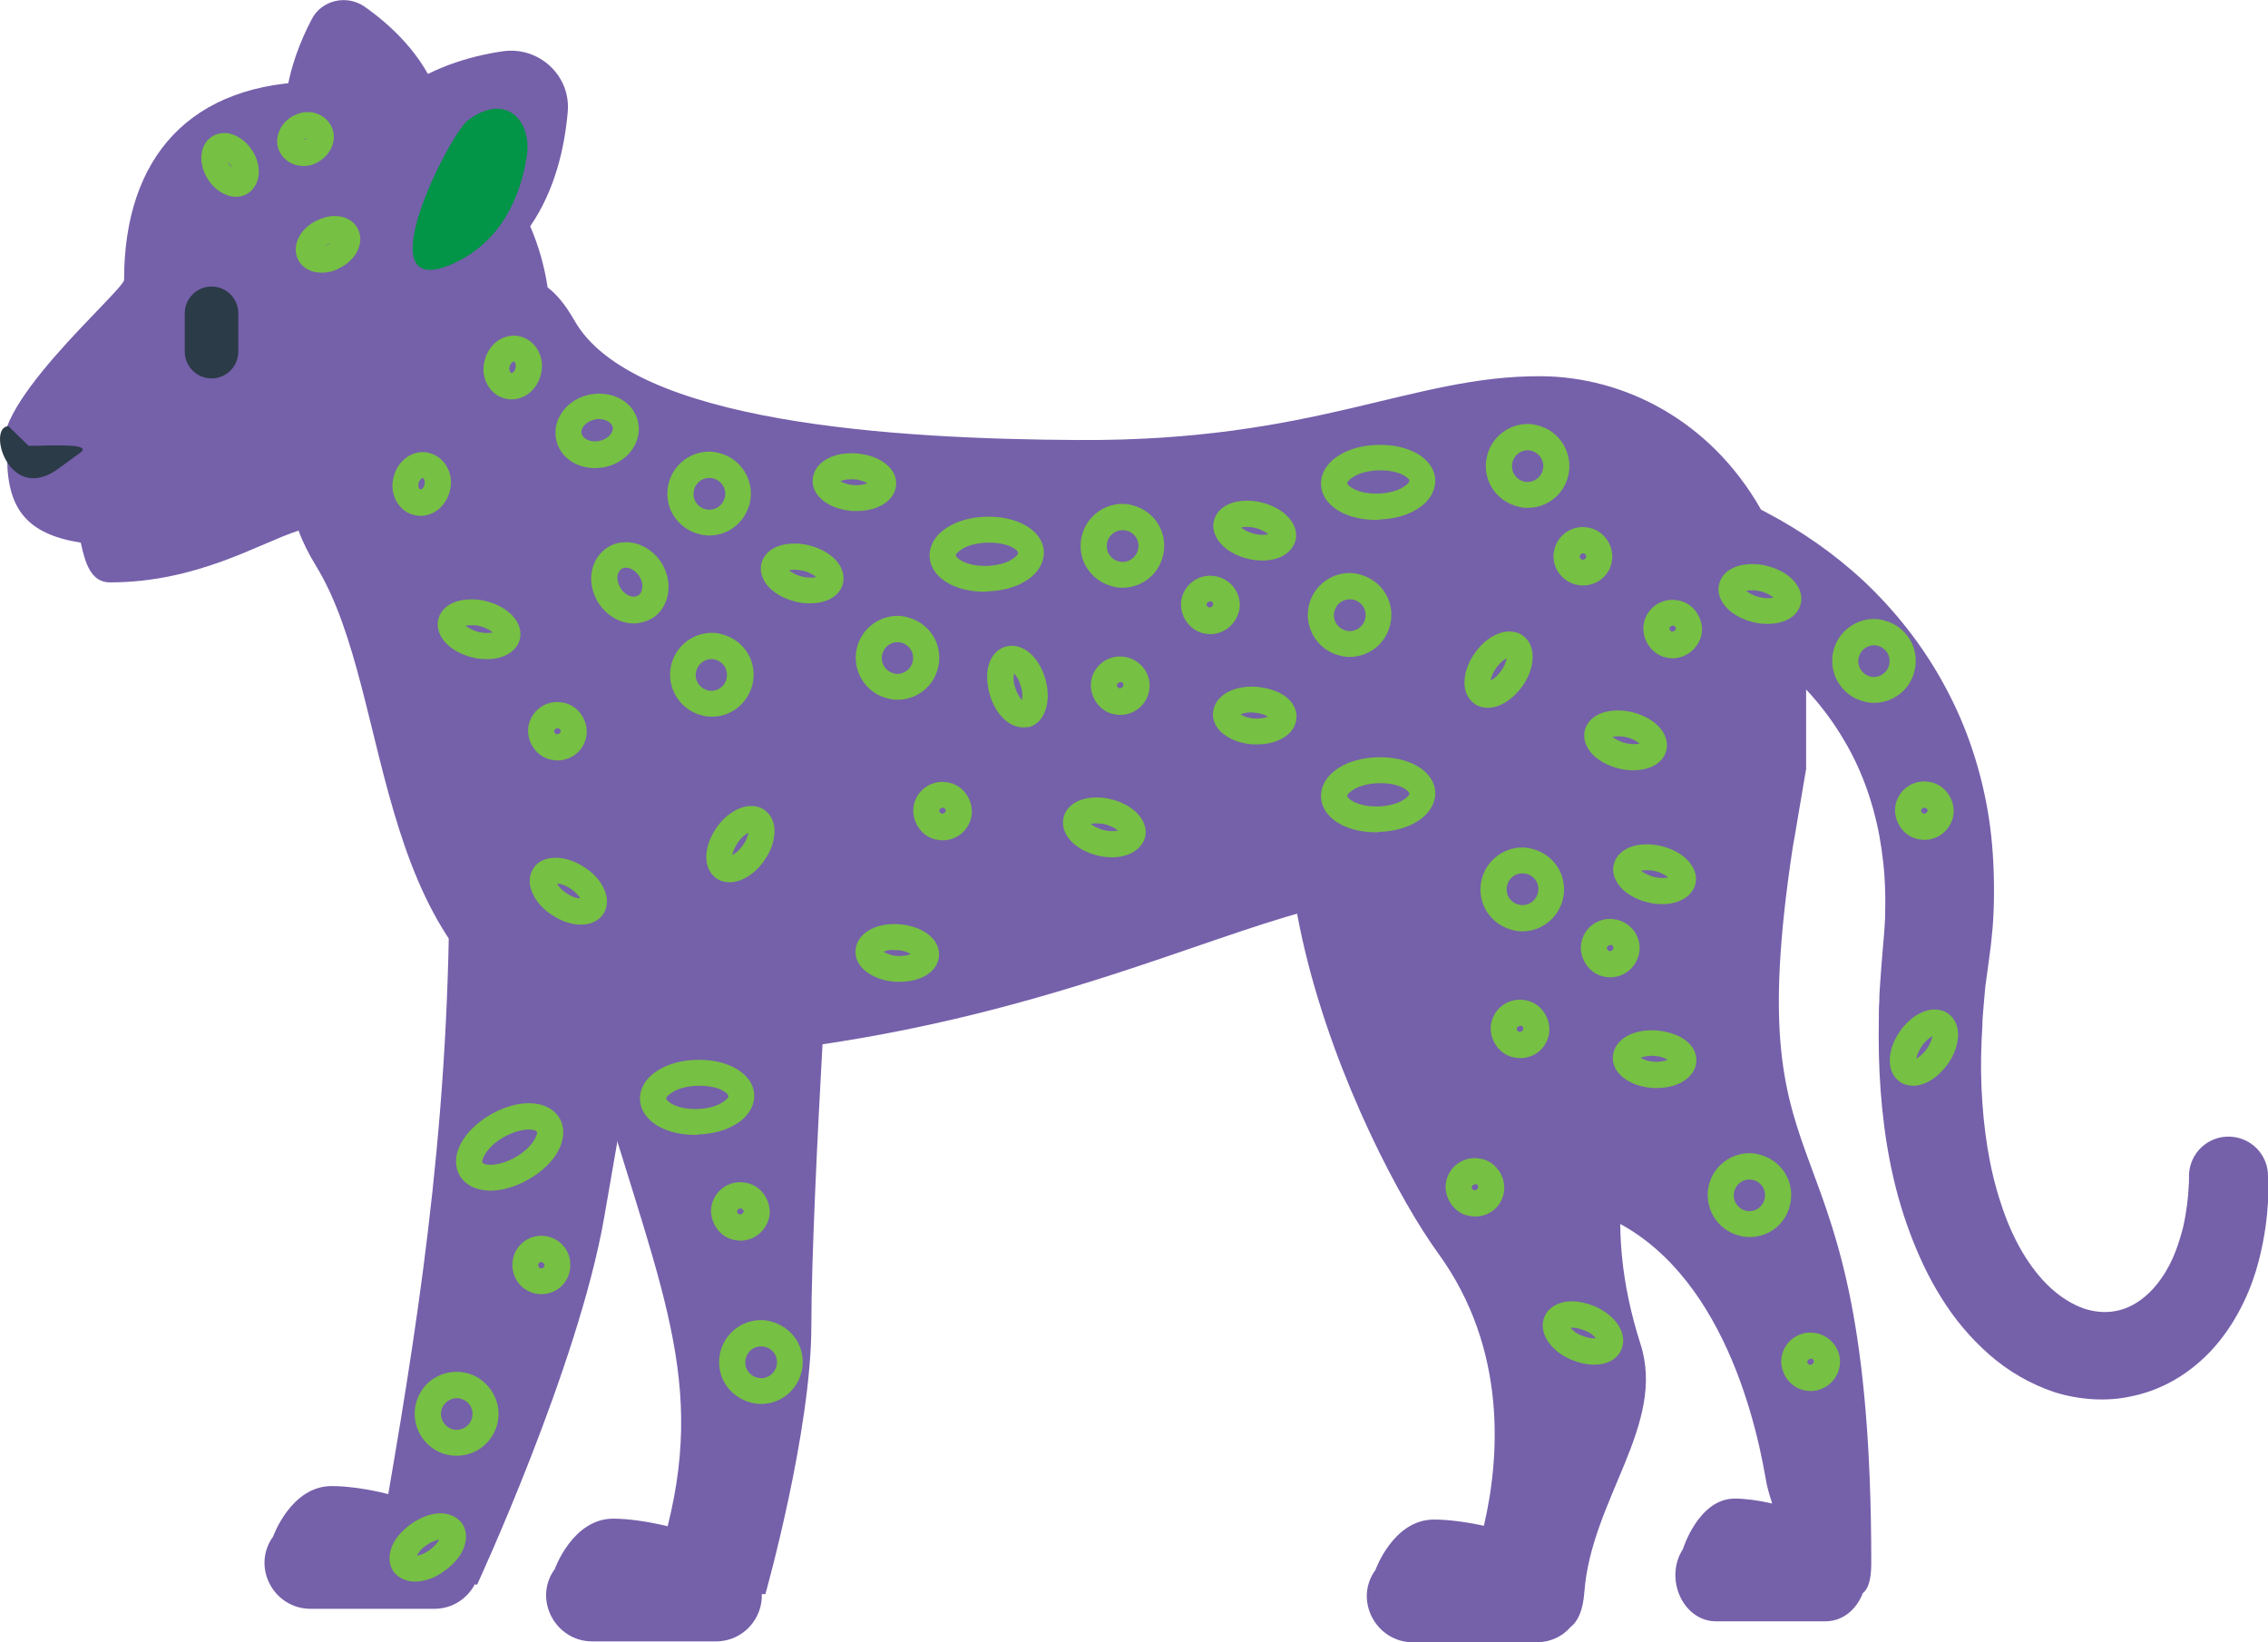 <?xml version="1.0" encoding="utf-8"?>
<!-- Generator: Adobe Illustrator 26.3.1, SVG Export Plug-In . SVG Version: 6.00 Build 0)  -->
<svg version="1.1" id="Layer_1" xmlns="http://www.w3.org/2000/svg" xmlns:xlink="http://www.w3.org/1999/xlink" x="0px" y="0px"
	 viewBox="0 0 508.2 368" style="enable-background:new 0 0 508.2 368;" xml:space="preserve">
<style type="text/css">
	.st0{fill:#7560AA;}
	.st1{fill:#029447;}
	.st2{fill:#2B3B47;}
	.st3{fill:#76C043;}
</style>
<g id="Layer_2_00000065056036251463679670000006165110084632725127_">
	<path class="st0" d="M150.1,187.9c0,0-8.9,51.4-14.7,84.8s-28.5,82.4-28.5,82.4l-0.5-0.1c-1.7,3.2-5,5.5-9.1,5.5H69.6
		c-8.3,0-13.3-9.4-8.4-16.2c0,0,4-11.3,13.1-11.3c3.4,0,8,0.6,12.7,1.8c7.4-43,14.5-89.3,13.6-146.6L150.1,187.9z M395.1,156.9
		l-87.3-22.3c-43.6,37.6-2.1,123.5,14.5,146.3c15.6,21.5,13.7,46,10.2,61c-4.1-0.9-8.1-1.4-11.2-1.4c-9.1,0-13.1,11.3-13.1,11.3
		c-4.9,6.7,0.1,16.2,8.4,16.2h27.7c3.1,0,5.8-1.3,7.6-3.4c1.7-1.3,2.8-3.8,3.1-7.7c1.5-20.9,18.4-37.6,12.6-55.7
		C349.6,244.9,390.5,219,395.1,156.9z M98.2,21.6C94.8,12.2,87.4,5.5,81.7,1.5c-4-2.8-9.7-1.5-11.9,2.9C65,13.6,59.3,29.9,69.5,44
		C84.5,65,98.2,21.6,98.2,21.6z"/>
</g>
<g id="Layer_3">
	<path class="st0" d="M508.2,263.5c0-4.7-3.7-8.6-8.5-8.8c-4.9-0.2-9,3.6-9.2,8.5l0,0c0,0,0,0.3,0,0.8c0,0.5,0,1.3-0.1,2.3
		c-0.1,2-0.4,5-1.2,8.6c-0.9,3.5-2.2,7.7-4.8,11.4c-2.5,3.7-6.2,6.8-10.5,7.5c-2.2,0.4-4.6,0.2-7-0.6c-2.5-0.9-5-2.4-7.4-4.6
		c-4.8-4.4-8.7-11.2-11.2-19.1c-2.6-7.8-3.9-16.7-4.3-25.8c-0.2-4.6-0.1-9.2,0.2-13.9c0-1.2,0.1-2.3,0.2-3.5
		c0.1-1.2,0.2-2.4,0.3-3.5c0.1-1.2,0.2-2.3,0.4-3.5l0.5-3.7l0.5-3.8l0.4-4c0.2-2.7,0.3-5.4,0.3-8.1c0-5.4-0.3-10.8-1.1-16.1
		c-1.6-10.6-5-20.9-10-30c-4.9-9.1-11.3-17-18.1-23.4c-6.9-6.4-14.3-11.4-21.5-15.2c-0.5-0.3-1-0.5-1.5-0.8
		c-11.4-20.1-30.8-29.8-49.4-29.9c-29-0.1-50.3,14.6-103.4,14.3c-41.3-0.2-100.1-3.8-113.1-26.8c-2-3.5-4-5.9-6-7.4
		c-0.7-4.7-2-9.3-3.9-13.7c5.6-8.1,7.7-17.7,8.4-25.5c0.8-8.2-6.4-14.9-14.6-13.7c-7.5,1.1-16.7,3.8-24.3,9.9
		c-5.3-2-10.9-3.1-16.8-3.1c-28.9,0-43.7,17-43.7,44.4c0,2.4-32.8,30.2-26.2,40.1c0.1,11.3,4.5,16.9,16.5,18.8
		c1,4.8,2.4,8.9,6.5,8.9c19.7,0,33.5-8.8,42.3-11.6c0.9,2.5,2.2,5.1,3.9,7.9c18.3,29.8,11,91.7,60.8,106.5
		c15.1,52.9,26.8,73.6,18,108.7c-4.5-1.1-8.9-1.7-12.2-1.7c-9.1,0-13.1,11.3-13.1,11.3c-4.9,6.7,0.1,16.2,8.4,16.2h27.7
		c6.2,0,10.5-5.2,10.3-10.6h0.8c0,0,10.3-36.5,10.3-60.2c0-14.7,1.4-43.4,2.5-63c50-7.4,84.7-23.5,108.3-29.8
		c14.2-3.8,19,9.1,28.1,20.6c13.5,17.1,16.5,40.7,34.3,46.1c28.3,8.5,37.7,43.4,40.6,60.2c0.3,2,0.9,3.9,1.5,5.8
		c-3.1-0.7-6-1.1-8.4-1.1c-8.1,0-11.6,11.3-11.6,11.3c-4.3,6.7,0.1,16.2,7.4,16.2h24.5c4,0,7-2.7,8.4-6.3c1.2-0.9,1.9-3,1.9-6.7
		c0-107.3-30.3-76.7-17.6-160.4c0.5-2.6,2.4-14.3,3-17.6c0,0,0-9.8,0-15c0-1,0-1.9,0-2.8c3.1,3.3,6,7.1,8.4,11.2
		c3.8,6.3,6.5,13.6,8,21.5c0.7,3.9,1.2,8,1.3,12.2c0.1,2.1,0,4.2,0,6.3l-0.2,3.2l-0.3,3.5l-0.3,3.7l-0.3,4.1
		c-0.1,1.4-0.2,2.7-0.2,4.1c-0.1,1.3-0.1,2.7-0.1,4c-0.1,5.4,0,10.8,0.4,16.1c0.8,10.8,2.7,21.5,6.5,31.7c1.9,5.1,4.2,10.1,7.1,14.7
		c2.9,4.7,6.5,9,10.7,12.7c4.2,3.7,9.3,6.7,14.8,8.5c5.5,1.7,11.6,2.1,17,0.9c5.5-1.1,10.3-3.6,14-6.6c3.8-3,6.5-6.4,8.6-9.7
		c4.2-6.7,5.9-12.9,6.9-17.9c1-5,1.2-8.9,1.3-11.5c0.1-1.3,0-2.3,0-3C508.2,263.8,508.2,263.5,508.2,263.5z"/>
</g>
<g id="Layer_4">
	<path class="st1" d="M104.8,27c8.7-6.6,14.6,0.3,13.2,8.3c-1.4,8.6-5.5,18.7-16.3,23.7C81.1,68.4,100.8,30,104.8,27z"/>
</g>
<path class="st2" d="M47.4,64.2c3.3,0,6,2.7,6,6v8.6c0,3.3-2.7,6-6,6l0,0c-3.3,0-6-2.7-6-6v-8.6C41.4,66.9,44.1,64.2,47.4,64.2
	L47.4,64.2z M12.4,105.5l5.5-4c3.2-2.3-6.7-1.6-11.5-1.6l-4.5-4.4C-2.9,95.6,1.7,112.4,12.4,105.5z"/>
<g id="Layer_6">
	<path class="st3" d="M68,37.2c-2.3,0-4.3-1.2-5.3-3.1c-0.8-1.5-0.8-3.2-0.1-4.8c0.6-1.4,1.7-2.6,3.2-3.4c1-0.5,2.1-0.8,3.1-0.8
		c2.3,0,4.3,1.2,5.3,3.1c0.8,1.5,0.8,3.2,0.1,4.8c-0.6,1.4-1.7,2.6-3.2,3.4C70.1,37,69,37.2,68,37.2z M68.8,31c-0.1,0-0.2,0-0.4,0.1
		c-0.2,0.1-0.3,0.2-0.3,0.2c0.1,0,0.2,0,0.4-0.1C68.6,31.2,68.7,31.1,68.8,31z"/>
	<path class="st3" d="M72,61.1c-2.4,0-4.3-1.1-5.2-2.9c-0.8-1.6-0.7-3.5,0.3-5.3c0.8-1.4,2.1-2.6,3.7-3.4c1.4-0.7,2.8-1.1,4.2-1.1
		c2.4,0,4.3,1.1,5.2,2.9c0.8,1.6,0.7,3.5-0.3,5.3c-0.8,1.4-2.1,2.6-3.7,3.4C74.9,60.8,73.4,61.1,72,61.1z M74.2,54.5
		c-0.2,0.1-0.5,0.2-0.7,0.3c-0.3,0.1-0.5,0.3-0.7,0.4c0.2-0.1,0.5-0.2,0.7-0.3C73.8,54.7,74.1,54.6,74.2,54.5z"/>
	<path class="st3" d="M52.9,44.1c-2.3,0-4.8-1.5-6.3-3.9c-2.3-3.6-1.9-7.8,0.9-9.6c0.8-0.5,1.7-0.8,2.7-0.8c2.3,0,4.8,1.5,6.3,3.9
		c1,1.5,1.5,3.2,1.5,4.8c0,2-0.9,3.8-2.4,4.8C54.9,43.8,53.9,44.1,52.9,44.1z M51.1,36.3c0.1,0.2,0.2,0.5,0.4,0.7
		c0.2,0.2,0.3,0.4,0.5,0.6c-0.1-0.2-0.2-0.5-0.4-0.7S51.3,36.4,51.1,36.3z"/>
	<path class="st3" d="M158.9,120c-0.7,0-1.5-0.1-2.2-0.3c-2.4-0.6-4.5-2.1-5.8-4.2c-1.3-2.1-1.7-4.7-1.1-7.1c1-4.2,4.8-7.2,9.1-7.2
		c0.7,0,1.5,0.1,2.2,0.3c5,1.2,8.1,6.3,6.9,11.3C166.9,117.1,163.2,120,158.9,120z M158.9,107.1c-1.6,0-3,1.1-3.4,2.7
		c-0.2,0.9-0.1,1.9,0.4,2.7c0.5,0.8,1.3,1.4,2.2,1.6c1.9,0.5,3.8-0.7,4.3-2.6c0.5-1.9-0.7-3.8-2.6-4.3
		C159.4,107.1,159.1,107.1,158.9,107.1z"/>
	<path class="st3" d="M251,160.2c-0.5,0-1-0.1-1.6-0.2c-1.7-0.4-3.1-1.5-4-3c-0.9-1.5-1.2-3.3-0.8-4.9c0.7-2.9,3.3-5,6.4-5
		c0.5,0,1,0.1,1.6,0.2c3.5,0.9,5.7,4.4,4.8,7.9C256.7,158.1,254.1,160.2,251,160.2z M251,152.9c-0.3,0-0.6,0.2-0.7,0.5
		c-0.1,0.2,0,0.4,0.1,0.5s0.2,0.3,0.4,0.3c0.3,0.1,0.7-0.1,0.9-0.5c0.1-0.4-0.1-0.8-0.5-0.9C251.1,152.9,251.1,152.9,251,152.9z"/>
	<path class="st3" d="M271.2,142.1c-0.5,0-1-0.1-1.6-0.2c-1.7-0.4-3.1-1.5-4-3c-0.9-1.5-1.2-3.3-0.8-4.9c0.7-2.9,3.3-5,6.4-5
		c0.5,0,1,0.1,1.6,0.2c3.5,0.9,5.7,4.4,4.8,7.9C276.8,140,274.2,142.1,271.2,142.1z M271.1,134.8c-0.3,0-0.6,0.2-0.7,0.5
		c-0.1,0.2,0,0.4,0.1,0.5s0.2,0.3,0.4,0.3c0.3,0.1,0.7-0.1,0.9-0.5c0.1-0.4-0.1-0.8-0.5-0.9C271.3,134.8,271.2,134.8,271.1,134.8z"
		/>
	<path class="st3" d="M124.9,170.4c-0.5,0-1-0.1-1.6-0.2c-1.7-0.4-3.1-1.5-4-3c-0.9-1.5-1.2-3.3-0.8-4.9c0.7-2.9,3.3-5,6.4-5
		c0.5,0,1,0.1,1.6,0.2c1.7,0.4,3.1,1.5,4,3s1.2,3.3,0.8,4.9C130.6,168.4,127.9,170.4,124.9,170.4z M124.9,163.2
		c-0.3,0-0.6,0.2-0.7,0.5c-0.1,0.2,0,0.4,0.1,0.5s0.2,0.3,0.4,0.3c0.3,0.1,0.8-0.1,0.9-0.5c0.1-0.2,0-0.4-0.1-0.5s-0.2-0.3-0.4-0.3
		C125,163.2,125,163.2,124.9,163.2z"/>
	<path class="st3" d="M211.2,188.3c-0.5,0-1-0.1-1.6-0.2c-1.7-0.4-3.1-1.5-4-3s-1.2-3.3-0.8-4.9c0.7-2.9,3.3-5,6.4-5
		c0.5,0,1,0.1,1.6,0.2c1.7,0.4,3.1,1.5,4,3c0.9,1.5,1.2,3.3,0.8,4.9C216.9,186.2,214.3,188.3,211.2,188.3z M211.2,181
		c-0.3,0-0.6,0.2-0.7,0.5c-0.1,0.2,0,0.4,0.1,0.5s0.2,0.3,0.4,0.3c0.3,0.1,0.7-0.1,0.9-0.5c0.1-0.2,0-0.4-0.1-0.5
		c-0.1-0.1-0.2-0.3-0.4-0.3C211.4,181,211.3,181,211.2,181z"/>
	<path class="st3" d="M405.7,311.7c-0.5,0-1-0.1-1.6-0.2c-1.7-0.4-3.1-1.5-4-3c-0.9-1.5-1.2-3.3-0.8-4.9c0.7-2.9,3.3-5,6.4-5
		c0.5,0,1,0.1,1.6,0.2c3.5,0.9,5.7,4.4,4.8,7.9C411.3,309.7,408.7,311.7,405.7,311.7z M405.7,304.5c-0.3,0-0.6,0.2-0.7,0.5
		c-0.1,0.2,0,0.4,0.1,0.5s0.2,0.3,0.4,0.3c0.3,0.1,0.7-0.1,0.9-0.5c0.1-0.4-0.1-0.8-0.5-0.9C405.8,304.5,405.8,304.5,405.7,304.5z"
		/>
	<path class="st3" d="M431.2,188.2c-0.5,0-1-0.1-1.6-0.2c-1.7-0.4-3.1-1.5-4-3c-0.9-1.5-1.2-3.3-0.8-4.9c0.7-2.9,3.3-5,6.4-5
		c0.5,0,1,0.1,1.6,0.2c1.7,0.4,3.1,1.5,4,3c0.9,1.5,1.2,3.3,0.8,4.9C436.8,186.2,434.2,188.2,431.2,188.2z M431.2,181
		c-0.3,0-0.6,0.2-0.7,0.5c-0.1,0.2,0,0.4,0.1,0.5s0.2,0.3,0.4,0.3c0.3,0.1,0.7-0.1,0.9-0.5c0.1-0.2,0-0.4-0.1-0.5
		c-0.1-0.1-0.2-0.3-0.4-0.3C431.3,181,431.2,181,431.2,181z"/>
	<path class="st3" d="M165.9,278c-0.5,0-1-0.1-1.6-0.2c-1.7-0.4-3.1-1.5-4-3c-0.9-1.5-1.2-3.3-0.8-4.9c0.7-2.9,3.3-5,6.4-5
		c0.5,0,1,0.1,1.6,0.2c1.7,0.4,3.1,1.5,4,3s1.2,3.3,0.8,4.9C171.5,276,168.9,278,165.9,278z M165.9,270.8c-0.3,0-0.6,0.2-0.7,0.5
		c-0.1,0.2,0,0.4,0.1,0.5c0.1,0.1,0.2,0.3,0.4,0.3c0.3,0.1,0.7-0.1,0.9-0.5c0.1-0.2,0-0.4-0.1-0.5s-0.2-0.3-0.4-0.3
		C166,270.8,166,270.8,165.9,270.8z"/>
	<path class="st3" d="M114.6,89.5c-0.5,0-1-0.1-1.4-0.2c-1.8-0.4-3.2-1.6-4.1-3.3c-0.8-1.6-1-3.4-0.5-5.2c0.8-3.3,3.5-5.6,6.6-5.6
		c0.5,0,1,0.1,1.4,0.2c3.5,0.9,5.6,4.7,4.6,8.5C120.4,87.2,117.7,89.5,114.6,89.5z M115.2,81c-0.3,0-0.8,0.4-1,1.1
		c-0.1,0.4-0.1,0.9,0.1,1.2c0.1,0.1,0.2,0.3,0.3,0.3l0,0c0.2,0,0.8-0.4,0.9-1.1C115.7,81.6,115.4,81.1,115.2,81
		C115.2,81,115.2,81,115.2,81z"/>
	<path class="st3" d="M94.2,115.6c-0.5,0-1-0.1-1.4-0.2c-1.8-0.4-3.2-1.6-4.1-3.3c-0.8-1.6-1-3.4-0.5-5.2c0.8-3.3,3.5-5.6,6.6-5.6
		c0.5,0,1,0.1,1.4,0.2c3.5,0.9,5.6,4.7,4.6,8.5C100,113.3,97.3,115.6,94.2,115.6z M94.8,107.1c-0.3,0-0.8,0.4-1,1.1
		c-0.1,0.4-0.1,0.9,0.1,1.2c0.1,0.1,0.2,0.3,0.3,0.3l0,0c0.2,0,0.8-0.4,0.9-1.1C95.3,107.8,95,107.2,94.8,107.1
		C94.8,107.1,94.8,107.1,94.8,107.1z"/>
	<path class="st3" d="M251.5,131.7c-0.7,0-1.5-0.1-2.2-0.3c-2.4-0.6-4.5-2.1-5.8-4.2c-1.3-2.1-1.7-4.7-1.1-7.1
		c1-4.2,4.8-7.2,9.1-7.2c0.7,0,1.5,0.1,2.2,0.3c2.4,0.6,4.5,2.1,5.8,4.2c1.3,2.1,1.7,4.7,1.1,7.1
		C259.6,128.8,255.8,131.7,251.5,131.7z M251.5,118.8c-1.6,0-3,1.1-3.4,2.7c-0.2,0.9-0.1,1.9,0.4,2.7c0.5,0.8,1.3,1.4,2.2,1.6
		c1.9,0.5,3.8-0.7,4.3-2.6c0.2-0.9,0.1-1.9-0.4-2.7c-0.5-0.8-1.3-1.4-2.2-1.6C252.1,118.8,251.8,118.8,251.5,118.8z"/>
	<path class="st3" d="M201.1,156.8c-0.7,0-1.5-0.1-2.2-0.3c-5-1.2-8.1-6.3-6.9-11.3c1-4.2,4.8-7.2,9.1-7.2c0.7,0,1.5,0.1,2.2,0.3
		c2.4,0.6,4.5,2.1,5.8,4.2c1.3,2.1,1.7,4.7,1.1,7.1C209.2,153.9,205.4,156.8,201.1,156.8z M201.1,143.9c-1.6,0-3,1.1-3.4,2.7
		c-0.5,1.9,0.7,3.8,2.6,4.3c0.3,0.1,0.6,0.1,0.8,0.1c1.6,0,3-1.1,3.4-2.7c0.2-0.9,0.1-1.9-0.4-2.7c-0.5-0.8-1.3-1.4-2.2-1.6
		C201.6,143.9,201.4,143.9,201.1,143.9z"/>
	<path class="st3" d="M170.5,314.6c-0.7,0-1.5-0.1-2.2-0.3c-2.4-0.6-4.5-2.1-5.8-4.2c-1.3-2.1-1.7-4.7-1.1-7.1
		c1-4.2,4.8-7.2,9.1-7.2c0.7,0,1.5,0.1,2.2,0.3c2.4,0.6,4.5,2.1,5.8,4.2c1.3,2.1,1.7,4.7,1.1,7.1
		C178.6,311.6,174.9,314.6,170.5,314.6z M170.5,301.7c-1.6,0-3,1.1-3.4,2.7c-0.2,0.9-0.1,1.9,0.4,2.7c0.5,0.8,1.3,1.4,2.2,1.6
		c1.9,0.5,3.8-0.7,4.3-2.6c0.2-0.9,0.1-1.9-0.4-2.7c-0.5-0.8-1.3-1.4-2.2-1.6C171.1,301.7,170.8,301.7,170.5,301.7z"/>
	<path class="st3" d="M159.5,160.6c-0.7,0-1.5-0.1-2.2-0.3c-5-1.2-8.1-6.3-6.9-11.3c1-4.2,4.8-7.2,9.1-7.2c0.7,0,1.5,0.1,2.2,0.3
		c2.4,0.6,4.5,2.1,5.8,4.2c1.3,2.1,1.7,4.7,1.1,7.1C167.5,157.7,163.8,160.6,159.5,160.6z M159.4,147.7c-1.6,0-3,1.1-3.4,2.7
		c-0.5,1.9,0.7,3.8,2.6,4.3c0.3,0.1,0.6,0.1,0.8,0.1c1.6,0,3-1.1,3.4-2.7c0.2-0.9,0.1-1.9-0.4-2.7c-0.5-0.8-1.3-1.4-2.2-1.6
		C160,147.7,159.7,147.7,159.4,147.7z"/>
	<path class="st3" d="M181.5,135.2c-1.1,0-2.2-0.1-3.3-0.4c-5.2-1.3-8.4-4.9-7.6-8.5c0.7-2.8,3.5-4.5,7.4-4.5c1.1,0,2.2,0.1,3.3,0.4
		c5.2,1.3,8.4,4.9,7.6,8.5C188.2,133.5,185.4,135.2,181.5,135.2z M176.8,127.8c0.5,0.4,1.4,1,2.9,1.4c1.2,0.3,2.5,0.3,3.2,0.1
		c-0.5-0.4-1.4-1-2.9-1.4C178.7,127.6,177.4,127.6,176.8,127.8z"/>
	<path class="st3" d="M133.3,104.9c-4.4,0-8-2.7-8.7-6.5c-0.9-4.5,2.5-9,7.6-10c0.7-0.1,1.4-0.2,2.1-0.2c4.4,0,8,2.7,8.7,6.5
		c0.9,4.5-2.5,9-7.6,10C134.7,104.8,134,104.9,133.3,104.9z M134.2,93.9c-0.3,0-0.6,0-0.9,0.1c-1.9,0.4-3.2,1.8-3,3.1
		c0.3,1.3,2.1,2.1,4,1.7c1.9-0.4,3.2-1.8,3-3.1C137,94.7,135.8,93.9,134.2,93.9z"/>
	<path class="st3" d="M229.3,163c-3.2,0-6.2-2.9-7.5-7.3c-0.6-2.1-0.8-4.3-0.4-6.1c0.5-2.4,1.9-4.1,3.9-4.7c0.5-0.1,0.9-0.2,1.4-0.2
		c3.2,0,6.2,2.9,7.5,7.3c1.5,5.1,0,9.8-3.5,10.9C230.3,162.9,229.8,163,229.3,163z M227.2,150.9c-0.1,0.7-0.2,1.8,0.3,3.2
		c0.4,1.4,1.1,2.3,1.5,2.8c0.1-0.7,0.2-1.8-0.3-3.2C228.3,152.2,227.6,151.3,227.2,150.9z"/>
	<path class="st3" d="M109.1,147.7c-1.1,0-2.2-0.1-3.3-0.4c-5.2-1.3-8.4-4.9-7.6-8.5c0.7-2.8,3.5-4.5,7.4-4.5c1.1,0,2.2,0.1,3.3,0.4
		c5.2,1.3,8.4,4.9,7.6,8.5C115.8,146,112.9,147.7,109.1,147.7z M104.3,140.2c0.5,0.4,1.4,1,2.9,1.4c1.2,0.3,2.5,0.3,3.2,0.1
		c-0.5-0.4-1.4-1-2.9-1.4C106.3,140,105,140.1,104.3,140.2z"/>
	<path class="st3" d="M220.6,132.6c-6.9,0-12.1-3.3-12.3-7.9c-0.1-2.5,1.4-5,4.1-6.6c2.2-1.4,5.2-2.2,8.3-2.3
		c7.3-0.3,13,3.1,13.2,7.8c0.1,2.5-1.4,5-4.1,6.6c-2.2,1.4-5.2,2.2-8.3,2.3C221.2,132.6,220.9,132.6,220.6,132.6z M221.7,121.6
		c-0.2,0-0.4,0-0.7,0c-2.1,0.1-4.2,0.6-5.5,1.5c-1,0.6-1.4,1.2-1.3,1.4c0,0.5,2.1,2.3,6.4,2.3c0.2,0,0.4,0,0.7,0
		c2.1-0.1,4.2-0.6,5.5-1.5c1-0.6,1.4-1.2,1.3-1.4C228.2,123.3,226.1,121.6,221.7,121.6z"/>
	<path class="st3" d="M155.7,254.3c-6.9,0-12.1-3.3-12.3-7.9c-0.1-2.5,1.4-5,4.1-6.6c2.2-1.4,5.2-2.2,8.3-2.3
		c7.3-0.3,13,3.1,13.2,7.8c0.1,2.5-1.4,5-4.1,6.6c-2.2,1.4-5.2,2.2-8.3,2.3C156.3,254.3,156,254.3,155.7,254.3z M156.8,243.3
		c-0.2,0-0.4,0-0.7,0c-2.1,0.1-4.2,0.6-5.5,1.5c-1,0.6-1.4,1.2-1.3,1.4c0,0.5,2.1,2.3,6.4,2.3c0.2,0,0.4,0,0.7,0
		c2.1-0.1,4.2-0.6,5.5-1.5c1-0.6,1.4-1.2,1.3-1.4C163.2,245,161.2,243.3,156.8,243.3z"/>
	<path class="st3" d="M142,139.7c-3.2,0-6.3-1.9-8.1-4.9c-1.2-2.1-1.7-4.5-1.3-6.7c0.4-2.4,1.8-4.4,3.8-5.6c1.2-0.7,2.5-1,3.9-1
		c3.2,0,6.3,1.9,8.1,4.9c2.6,4.5,1.5,10-2.5,12.3C144.7,139.3,143.3,139.7,142,139.7z M140.3,127.2c-0.3,0-0.6,0.1-0.9,0.2
		c-0.7,0.4-0.9,1.1-1,1.5c-0.2,0.9,0.1,1.9,0.6,2.8c0.8,1.4,2.1,2,3,2c0.3,0,0.6-0.1,0.9-0.2c1.2-0.7,1.4-2.7,0.4-4.3
		C142.5,127.9,141.2,127.2,140.3,127.2z"/>
	<path class="st3" d="M192,114.5c-0.3,0-0.7,0-1,0c-5.3-0.4-9.2-3.4-8.9-7.1c0.3-3.7,4.4-6.2,9.8-5.8c5.3,0.4,9.2,3.4,8.9,7.1
		C200.5,112.1,196.9,114.5,192,114.5z M188.3,107.8c0.6,0.4,1.6,0.8,3,0.9c1.4,0.1,2.5-0.2,3.1-0.4c-0.6-0.3-1.6-0.8-3-0.9
		c-0.2,0-0.4,0-0.6,0C189.7,107.4,188.8,107.6,188.3,107.8z"/>
	<path class="st3" d="M374.8,147.5c-0.5,0-1-0.1-1.6-0.2c-1.7-0.4-3.1-1.5-4-3c-0.9-1.5-1.2-3.3-0.8-4.9c0.7-2.9,3.3-5,6.4-5
		c0.5,0,1,0.1,1.6,0.2c1.7,0.4,3.1,1.5,4,3c0.9,1.5,1.2,3.3,0.8,4.9C380.4,145.4,377.8,147.5,374.8,147.5z M374.8,140.2
		c-0.3,0-0.6,0.2-0.7,0.5c-0.1,0.2,0,0.4,0.1,0.5s0.2,0.3,0.4,0.3c0.3,0.1,0.7-0.1,0.9-0.5c0.1-0.2,0-0.4-0.1-0.5s-0.2-0.3-0.4-0.3
		C374.9,140.2,374.8,140.2,374.8,140.2z"/>
	<path class="st3" d="M354.7,131.2c-0.5,0-1-0.1-1.6-0.2c-3.5-0.9-5.7-4.4-4.8-7.9c0.7-2.9,3.3-5,6.4-5c0.5,0,1,0.1,1.6,0.2
		c1.7,0.4,3.1,1.5,4,3c0.9,1.5,1.2,3.2,0.8,4.9C360.4,129.2,357.7,131.2,354.7,131.2z M354.7,124c-0.3,0-0.6,0.2-0.7,0.5
		c-0.1,0.4,0.1,0.8,0.5,0.9c0.3,0.1,0.7-0.1,0.9-0.5c0.1-0.4-0.1-0.8-0.5-0.9C354.8,124,354.8,124,354.7,124z"/>
	<path class="st3" d="M342.3,113.8c-0.7,0-1.5-0.1-2.2-0.3c-2.4-0.6-4.5-2.1-5.8-4.2c-1.3-2.1-1.7-4.7-1.1-7.1
		c1-4.2,4.8-7.2,9.1-7.2c0.7,0,1.5,0.1,2.2,0.3c5,1.2,8.1,6.3,6.9,11.3C350.4,110.9,346.6,113.8,342.3,113.8z M342.3,100.9
		c-1.6,0-3,1.1-3.4,2.7c-0.2,0.9-0.1,1.9,0.4,2.7s1.3,1.4,2.2,1.6c0.3,0.1,0.6,0.1,0.8,0.1c1.6,0,3-1.1,3.4-2.7
		c0.5-1.9-0.7-3.8-2.6-4.3C342.8,100.9,342.6,100.9,342.3,100.9z"/>
	<path class="st3" d="M302.4,147.2c-0.7,0-1.5-0.1-2.2-0.3c-5-1.2-8.1-6.3-6.9-11.3c1-4.2,4.8-7.2,9.1-7.2c0.7,0,1.5,0.1,2.2,0.3
		c2.4,0.6,4.5,2.1,5.8,4.2s1.7,4.7,1.1,7.1C310.5,144.3,306.7,147.2,302.4,147.2z M302.4,134.3c-1.6,0-3,1.1-3.4,2.7
		c-0.5,1.9,0.7,3.8,2.6,4.3c1.9,0.5,3.8-0.7,4.3-2.6c0.2-0.9,0.1-1.9-0.4-2.7c-0.5-0.8-1.3-1.4-2.2-1.6
		C303,134.3,302.7,134.3,302.4,134.3z"/>
	<path class="st3" d="M282.9,125.6c-1.1,0-2.2-0.1-3.3-0.4c-2.1-0.5-4.1-1.5-5.5-2.8c-1.8-1.7-2.6-3.8-2.1-5.7
		c0.7-2.8,3.5-4.5,7.4-4.5c1.1,0,2.2,0.1,3.3,0.4c2.1,0.5,4.1,1.5,5.5,2.8c1.8,1.7,2.6,3.8,2.1,5.7
		C289.5,123.9,286.7,125.6,282.9,125.6z M278.1,118.2c0.5,0.4,1.4,1,2.9,1.4c1.2,0.3,2.5,0.3,3.2,0.1c-0.5-0.4-1.4-1-2.9-1.4
		C280,118,278.7,118,278.1,118.2z"/>
	<path class="st3" d="M249.2,192.1c-1.1,0-2.2-0.1-3.3-0.4c-5.2-1.3-8.4-4.9-7.6-8.5c0.7-2.8,3.5-4.5,7.4-4.5c1.1,0,2.2,0.1,3.3,0.4
		c5.2,1.3,8.4,4.9,7.6,8.5C255.8,190.3,253,192.1,249.2,192.1z M244.4,184.6c0.5,0.4,1.4,1,2.9,1.4c1.2,0.3,2.5,0.3,3.2,0.1
		c-0.5-0.4-1.4-1-2.9-1.4C246.3,184.4,245,184.5,244.4,184.6z"/>
	<path class="st3" d="M333.4,158.6c-1.1,0-2.2-0.3-3-0.9c-1.7-1.2-2.5-3.3-2.2-5.7c0.2-1.9,1-3.9,2.3-5.7c2.1-3,5.1-4.8,7.7-4.8
		c1.1,0,2.2,0.3,3,0.9c3,2.1,3,7-0.1,11.4C339,156.7,336.1,158.6,333.4,158.6z M337.6,147.5c-0.6,0.3-1.5,1-2.3,2.1
		c-0.8,1.2-1.2,2.2-1.3,2.9c0.6-0.3,1.5-1,2.3-2.1C337.2,149.2,337.5,148.1,337.6,147.5z"/>
	<path class="st3" d="M428.7,243.3c-1.1,0-2.2-0.3-3-0.9c-1.7-1.2-2.5-3.3-2.2-5.7c0.2-1.9,1-3.9,2.3-5.7c2.1-3,5.1-4.8,7.7-4.8
		c1.1,0,2.2,0.3,3,0.9c1.7,1.2,2.5,3.3,2.2,5.7c-0.2,1.9-1,3.9-2.3,5.7C434.3,241.4,431.4,243.3,428.7,243.3z M433,232.2
		c-0.6,0.3-1.5,1-2.3,2.1c-0.8,1.2-1.2,2.2-1.3,2.9c0.6-0.3,1.5-1,2.3-2.1S432.9,232.8,433,232.2z"/>
	<path class="st3" d="M163.5,197.7c-1.1,0-2.2-0.3-3-0.9c-3-2.1-3-7,0.1-11.4c2.1-3,5.1-4.8,7.7-4.8c1.1,0,2.2,0.3,3,0.9
		c1.7,1.2,2.5,3.3,2.2,5.7c-0.2,1.9-1,3.9-2.3,5.7C169.1,195.9,166.1,197.7,163.5,197.7z M167.7,186.6c-0.6,0.3-1.5,1-2.3,2.1
		c-0.8,1.2-1.2,2.2-1.3,2.9c0.6-0.3,1.5-1,2.3-2.1S167.6,187.3,167.7,186.6z"/>
	<path class="st3" d="M308.3,116.5c-6.9,0-12.1-3.3-12.3-7.9c-0.1-2.5,1.4-5,4.1-6.6c2.2-1.4,5.2-2.2,8.3-2.3
		c7.4-0.3,13,3.1,13.2,7.8c0.1,2.5-1.4,5-4.1,6.6c-2.2,1.4-5.2,2.2-8.3,2.3C308.9,116.5,308.6,116.5,308.3,116.5z M309.4,105.4
		c-0.2,0-0.4,0-0.7,0c-2.1,0.1-4.2,0.6-5.5,1.5c-1,0.6-1.4,1.2-1.3,1.4c0,0.5,2.1,2.3,6.4,2.3c0.2,0,0.4,0,0.7,0
		c2.1-0.1,4.2-0.6,5.5-1.5c1-0.6,1.4-1.2,1.3-1.4C315.8,107.2,313.8,105.4,309.4,105.4z"/>
	<path class="st3" d="M281.7,166.8c-0.3,0-0.7,0-1,0c-5.3-0.4-9.2-3.4-8.9-7.1c0.3-3.7,4.4-6.2,9.8-5.8c2.2,0.2,4.3,0.8,5.9,1.8
		c2.1,1.3,3.2,3.3,3,5.3C290.2,164.4,286.6,166.8,281.7,166.8z M278,160.1c0.6,0.4,1.6,0.8,3,0.9c1.4,0.1,2.5-0.2,3.1-0.4
		c-0.6-0.4-1.6-0.8-3-0.9C279.7,159.5,278.6,159.8,278,160.1z"/>
	<path class="st3" d="M340.6,237.1c-0.5,0-1-0.1-1.6-0.2c-1.7-0.4-3.1-1.5-4-3c-0.9-1.5-1.2-3.3-0.8-4.9c0.7-2.9,3.3-5,6.4-5
		c0.5,0,1,0.1,1.6,0.2c1.7,0.4,3.1,1.5,4,3c0.9,1.5,1.2,3.3,0.8,4.9C346.3,235.1,343.7,237.1,340.6,237.1z M340.6,229.9
		c-0.3,0-0.6,0.2-0.7,0.5c-0.1,0.2,0,0.4,0.1,0.5s0.2,0.3,0.4,0.3c0.3,0.1,0.7-0.1,0.9-0.5c0.1-0.4-0.1-0.8-0.5-0.9
		C340.8,229.9,340.7,229.9,340.6,229.9z"/>
	<path class="st3" d="M360.8,219c-0.5,0-1-0.1-1.6-0.2c-1.7-0.4-3.1-1.5-4-3c-0.9-1.5-1.2-3.3-0.8-4.9c0.7-2.9,3.3-5,6.4-5
		c0.5,0,1,0.1,1.6,0.2c3.5,0.9,5.7,4.4,4.8,7.9C366.4,217,363.8,219,360.8,219z M360.8,211.8c-0.3,0-0.6,0.2-0.7,0.5
		c-0.1,0.2,0,0.4,0.1,0.5s0.2,0.3,0.4,0.3c0.3,0.1,0.7-0.1,0.9-0.5c0.1-0.4-0.1-0.8-0.5-0.9C360.9,211.8,360.8,211.8,360.8,211.8z"
		/>
	<path class="st3" d="M330.5,272.6c-0.5,0-1-0.1-1.6-0.2c-1.7-0.4-3.1-1.5-4-3c-0.9-1.5-1.2-3.3-0.8-4.9c0.7-2.9,3.3-5,6.4-5
		c0.5,0,1,0.1,1.6,0.2c1.7,0.4,3.1,1.5,4,3c0.9,1.5,1.2,3.3,0.8,4.9C336.2,270.6,333.6,272.6,330.5,272.6z M330.5,265.4
		c-0.3,0-0.6,0.2-0.7,0.5c-0.1,0.2,0,0.4,0.1,0.5c0.1,0.1,0.2,0.3,0.4,0.3c0.3,0.1,0.7-0.1,0.9-0.5c0.1-0.4-0.1-0.8-0.5-0.9
		C330.7,265.4,330.6,265.4,330.5,265.4z"/>
	<path class="st3" d="M341.1,208.7c-0.7,0-1.5-0.1-2.2-0.3c-2.4-0.6-4.5-2.1-5.8-4.2c-1.3-2.1-1.7-4.7-1.1-7.1
		c1-4.2,4.8-7.2,9.1-7.2c0.7,0,1.5,0.1,2.2,0.3c2.4,0.6,4.5,2.1,5.8,4.2c1.3,2.1,1.7,4.7,1.1,7.1
		C349.2,205.7,345.4,208.7,341.1,208.7z M341.1,195.7c-1.6,0-3,1.1-3.4,2.7c-0.2,0.9-0.1,1.9,0.4,2.7c0.5,0.8,1.3,1.4,2.2,1.6
		c1.9,0.5,3.8-0.7,4.3-2.6c0.2-0.9,0.1-1.9-0.4-2.7c-0.5-0.8-1.3-1.4-2.2-1.6C341.7,195.8,341.4,195.7,341.1,195.7z"/>
	<path class="st3" d="M392,277.2c-0.7,0-1.5-0.1-2.2-0.3c-5-1.2-8.1-6.3-6.9-11.3c1-4.2,4.8-7.2,9.1-7.2c0.7,0,1.5,0.1,2.2,0.3
		c2.4,0.6,4.5,2.1,5.8,4.2c1.3,2.1,1.7,4.7,1.1,7.1C400.1,274.3,396.4,277.2,392,277.2z M392,264.3c-1.6,0-3,1.1-3.4,2.7
		c-0.5,1.9,0.7,3.8,2.6,4.3c0.3,0.1,0.6,0.1,0.8,0.1c1.6,0,3-1.1,3.4-2.7c0.2-0.9,0.1-1.9-0.4-2.7c-0.5-0.8-1.3-1.4-2.2-1.6
		C392.6,264.4,392.3,264.3,392,264.3z"/>
	<path class="st3" d="M419.9,157.5c-0.7,0-1.5-0.1-2.2-0.3c-5-1.2-8.1-6.3-6.9-11.3c1-4.2,4.8-7.2,9.1-7.2c0.7,0,1.5,0.1,2.2,0.3
		c2.4,0.6,4.5,2.1,5.8,4.2s1.7,4.7,1.1,7.1C428,154.6,424.2,157.5,419.9,157.5z M419.9,144.6c-1.6,0-3,1.1-3.4,2.7
		c-0.5,1.9,0.7,3.8,2.6,4.3c0.3,0.1,0.6,0.1,0.8,0.1c1.6,0,3-1.1,3.4-2.7c0.2-0.9,0.1-1.9-0.4-2.7c-0.5-0.8-1.3-1.4-2.2-1.6
		C420.5,144.6,420.2,144.6,419.9,144.6z"/>
	<path class="st3" d="M372.5,202.6c-1.1,0-2.2-0.1-3.3-0.4c-2.1-0.5-4.1-1.5-5.5-2.8c-1.8-1.7-2.6-3.8-2.1-5.7
		c0.7-2.8,3.5-4.5,7.4-4.5c1.1,0,2.2,0.1,3.3,0.4c2.1,0.5,4.1,1.5,5.5,2.8c1.8,1.7,2.6,3.8,2.1,5.7
		C379.2,200.8,376.3,202.6,372.5,202.6z M367.7,195.1c0.5,0.4,1.4,1,2.9,1.4c1.2,0.3,2.5,0.3,3.2,0.1c-0.5-0.4-1.4-1-2.9-1.4
		C369.6,194.9,368.4,195,367.7,195.1z"/>
	<path class="st3" d="M366,172.6c-1.1,0-2.2-0.1-3.3-0.4c-5.2-1.3-8.4-4.9-7.6-8.5c0.7-2.8,3.5-4.5,7.4-4.5c1.1,0,2.2,0.1,3.3,0.4
		c5.2,1.3,8.4,4.9,7.6,8.5C372.7,170.9,369.9,172.6,366,172.6z M361.3,165.1c0.5,0.4,1.4,1,2.9,1.4c1.2,0.3,2.5,0.3,3.2,0.1
		c-0.5-0.4-1.4-1-2.9-1.4C363.2,164.9,361.9,165,361.3,165.1z"/>
	<path class="st3" d="M396.1,139.8c-1.1,0-2.2-0.1-3.3-0.4c-2.1-0.5-4.1-1.5-5.5-2.8c-1.8-1.7-2.6-3.8-2.1-5.7
		c0.7-2.8,3.5-4.5,7.4-4.5c1.1,0,2.2,0.1,3.3,0.4c2.1,0.5,4.1,1.5,5.5,2.8c1.8,1.7,2.6,3.8,2.1,5.7
		C402.8,138.1,400,139.8,396.1,139.8z M391.3,132.4c0.5,0.4,1.4,1,2.9,1.4c1.2,0.3,2.5,0.3,3.2,0.1c-0.5-0.4-1.4-1-2.9-1.4
		C393.3,132.2,392,132.2,391.3,132.4z"/>
	<path class="st3" d="M308.3,186.5c-6.9,0-12.1-3.3-12.3-7.9c-0.1-2.5,1.4-5,4.1-6.6c2.2-1.4,5.2-2.2,8.3-2.3
		c7.4-0.3,13,3.1,13.2,7.8c0.1,2.5-1.4,5-4.1,6.6c-2.2,1.4-5.2,2.2-8.3,2.3C308.9,186.5,308.6,186.5,308.3,186.5z M309.4,175.5
		c-0.2,0-0.4,0-0.7,0c-2.1,0.1-4.2,0.6-5.5,1.5c-1,0.6-1.4,1.2-1.3,1.4c0,0.5,2.1,2.3,6.4,2.3c0.2,0,0.4,0,0.7,0
		c2.1-0.1,4.2-0.6,5.5-1.5c1-0.6,1.4-1.2,1.3-1.4C315.8,177.3,313.8,175.5,309.4,175.5z"/>
	<path class="st3" d="M371.3,243.8c-0.3,0-0.7,0-1,0c-5.3-0.4-9.2-3.4-8.9-7.1c0.3-3.7,4.4-6.2,9.8-5.8c2.2,0.2,4.3,0.8,5.9,1.8
		c2.1,1.3,3.2,3.3,3,5.3C379.8,241.3,376.2,243.8,371.3,243.8z M367.6,237c0.6,0.4,1.6,0.8,3,0.9c1.4,0.1,2.5-0.2,3.1-0.4
		c-0.6-0.4-1.6-0.8-3-0.9C369.4,236.5,368.2,236.8,367.6,237z"/>
	<path class="st3" d="M201.6,220c-0.3,0-0.7,0-1,0c-5.3-0.4-9.2-3.4-8.9-7.1c0.3-3.7,4.4-6.2,9.8-5.8c5.3,0.4,9.2,3.4,8.9,7.1
		C210.2,217.6,206.6,220,201.6,220z M198,213.3c0.6,0.3,1.6,0.8,3,0.9c1.4,0.1,2.5-0.2,3.1-0.4c-0.6-0.4-1.6-0.8-3-0.9
		c-0.2,0-0.4,0-0.6,0C199.3,212.8,198.5,213,198,213.3z"/>
	<path class="st3" d="M121.3,290c-1.2,0-2.3-0.3-3.3-0.9c-3.1-1.8-4.1-5.9-2.3-9c1.2-2,3.3-3.2,5.6-3.2c1.2,0,2.3,0.3,3.3,0.9
		c1.5,0.9,2.6,2.3,3,4c0.4,1.7,0.2,3.5-0.7,5C125.8,288.8,123.6,290,121.3,290z M121.3,282.8c-0.1,0-0.4,0-0.6,0.3
		c-0.2,0.3-0.1,0.8,0.2,1c0.1,0.1,0.2,0.1,0.4,0.1c0.1,0,0.4,0,0.6-0.3c0.1-0.2,0.1-0.4,0.1-0.5c0-0.1-0.1-0.3-0.3-0.4
		C121.5,282.8,121.4,282.8,121.3,282.8z"/>
	<path class="st3" d="M102.3,326.2c-1.8,0-3.6-0.5-5.1-1.5c-4.3-2.8-5.6-8.6-2.8-13c1.7-2.7,4.7-4.3,7.9-4.3c1.8,0,3.6,0.5,5.1,1.5
		c2.1,1.4,3.5,3.5,4.1,5.9c0.5,2.4,0.1,5-1.3,7.1C108.5,324.6,105.5,326.2,102.3,326.2z M102.4,313.3c-1.2,0-2.3,0.6-3,1.6
		c-1.1,1.6-0.6,3.8,1,4.9c0.6,0.4,1.2,0.6,1.9,0.6c1.2,0,2.3-0.6,3-1.6c0.5-0.8,0.7-1.7,0.5-2.7c-0.2-0.9-0.7-1.7-1.5-2.2
		C103.7,313.5,103,313.3,102.4,313.3z"/>
	<path class="st3" d="M130.2,207.2c-2,0-4.3-0.7-6.4-2.1c-1.9-1.2-3.4-2.8-4.2-4.4c-1.2-2.2-1.2-4.4-0.1-6.1c1-1.6,2.8-2.4,5-2.4
		c2,0,4.3,0.7,6.4,2.1c1.9,1.2,3.4,2.8,4.2,4.4c1.2,2.2,1.2,4.4,0.1,6.1C134.2,206.3,132.4,207.2,130.2,207.2z M124.8,198
		c0.3,0.6,1,1.4,2.2,2.2c1.2,0.8,2.2,1.1,3,1.1c-0.3-0.6-1-1.4-2.2-2.2C126.6,198.3,125.5,198,124.8,198z"/>
	<path class="st3" d="M109.9,266.8c-3.1,0-5.6-1.2-6.9-3.4c-2.4-4.2,0.6-10,7-13.7c2.8-1.6,5.8-2.5,8.5-2.5c3.1,0,5.6,1.2,6.9,3.4
		c2.4,4.2-0.6,10.1-7,13.7C115.6,265.9,112.6,266.8,109.9,266.8z M118.5,253.1c-1.6,0-3.7,0.6-5.6,1.7c-3.9,2.2-5.1,5.2-4.8,5.7
		c0.1,0.2,0.6,0.5,1.8,0.5c1.6,0,3.7-0.6,5.6-1.7c3.9-2.2,5.1-5.2,4.8-5.7C120.2,253.4,119.7,253.1,118.5,253.1z"/>
	<path class="st3" d="M93,354.4c-2,0-3.7-0.8-4.8-2.2c-1.2-1.7-1.2-3.9-0.2-6.1c0.8-1.7,2.3-3.3,4.1-4.6c2.1-1.5,4.5-2.4,6.6-2.4
		c2,0,3.7,0.8,4.8,2.2c1.2,1.7,1.2,3.9,0.2,6.1c-0.8,1.7-2.3,3.3-4.1,4.6C97.5,353.6,95.1,354.4,93,354.4z M98.4,345
		c-0.7,0.1-1.8,0.5-2.9,1.3c-1.2,0.8-1.8,1.7-2.1,2.3c0.7-0.1,1.8-0.5,2.9-1.3C97.5,346.4,98.1,345.6,98.4,345z"/>
	<path class="st3" d="M357.2,305.8c-1.6,0-3.4-0.4-5.1-1.1c-4.9-2.1-7.5-6.3-6-9.7c0.9-2.1,3.2-3.4,6.1-3.4c1.6,0,3.4,0.4,5.1,1.1
		c4.9,2.1,7.5,6.3,6,9.7C362.4,304.6,360.1,305.8,357.2,305.8z M351.9,297.5c0.4,0.5,1.2,1.3,2.6,1.8c1,0.4,1.9,0.6,2.8,0.6
		c0.1,0,0.2,0,0.3,0c-0.4-0.5-1.2-1.3-2.6-1.8c-1-0.4-1.9-0.6-2.8-0.6C352.1,297.5,352,297.5,351.9,297.5z"/>
</g>
</svg>
